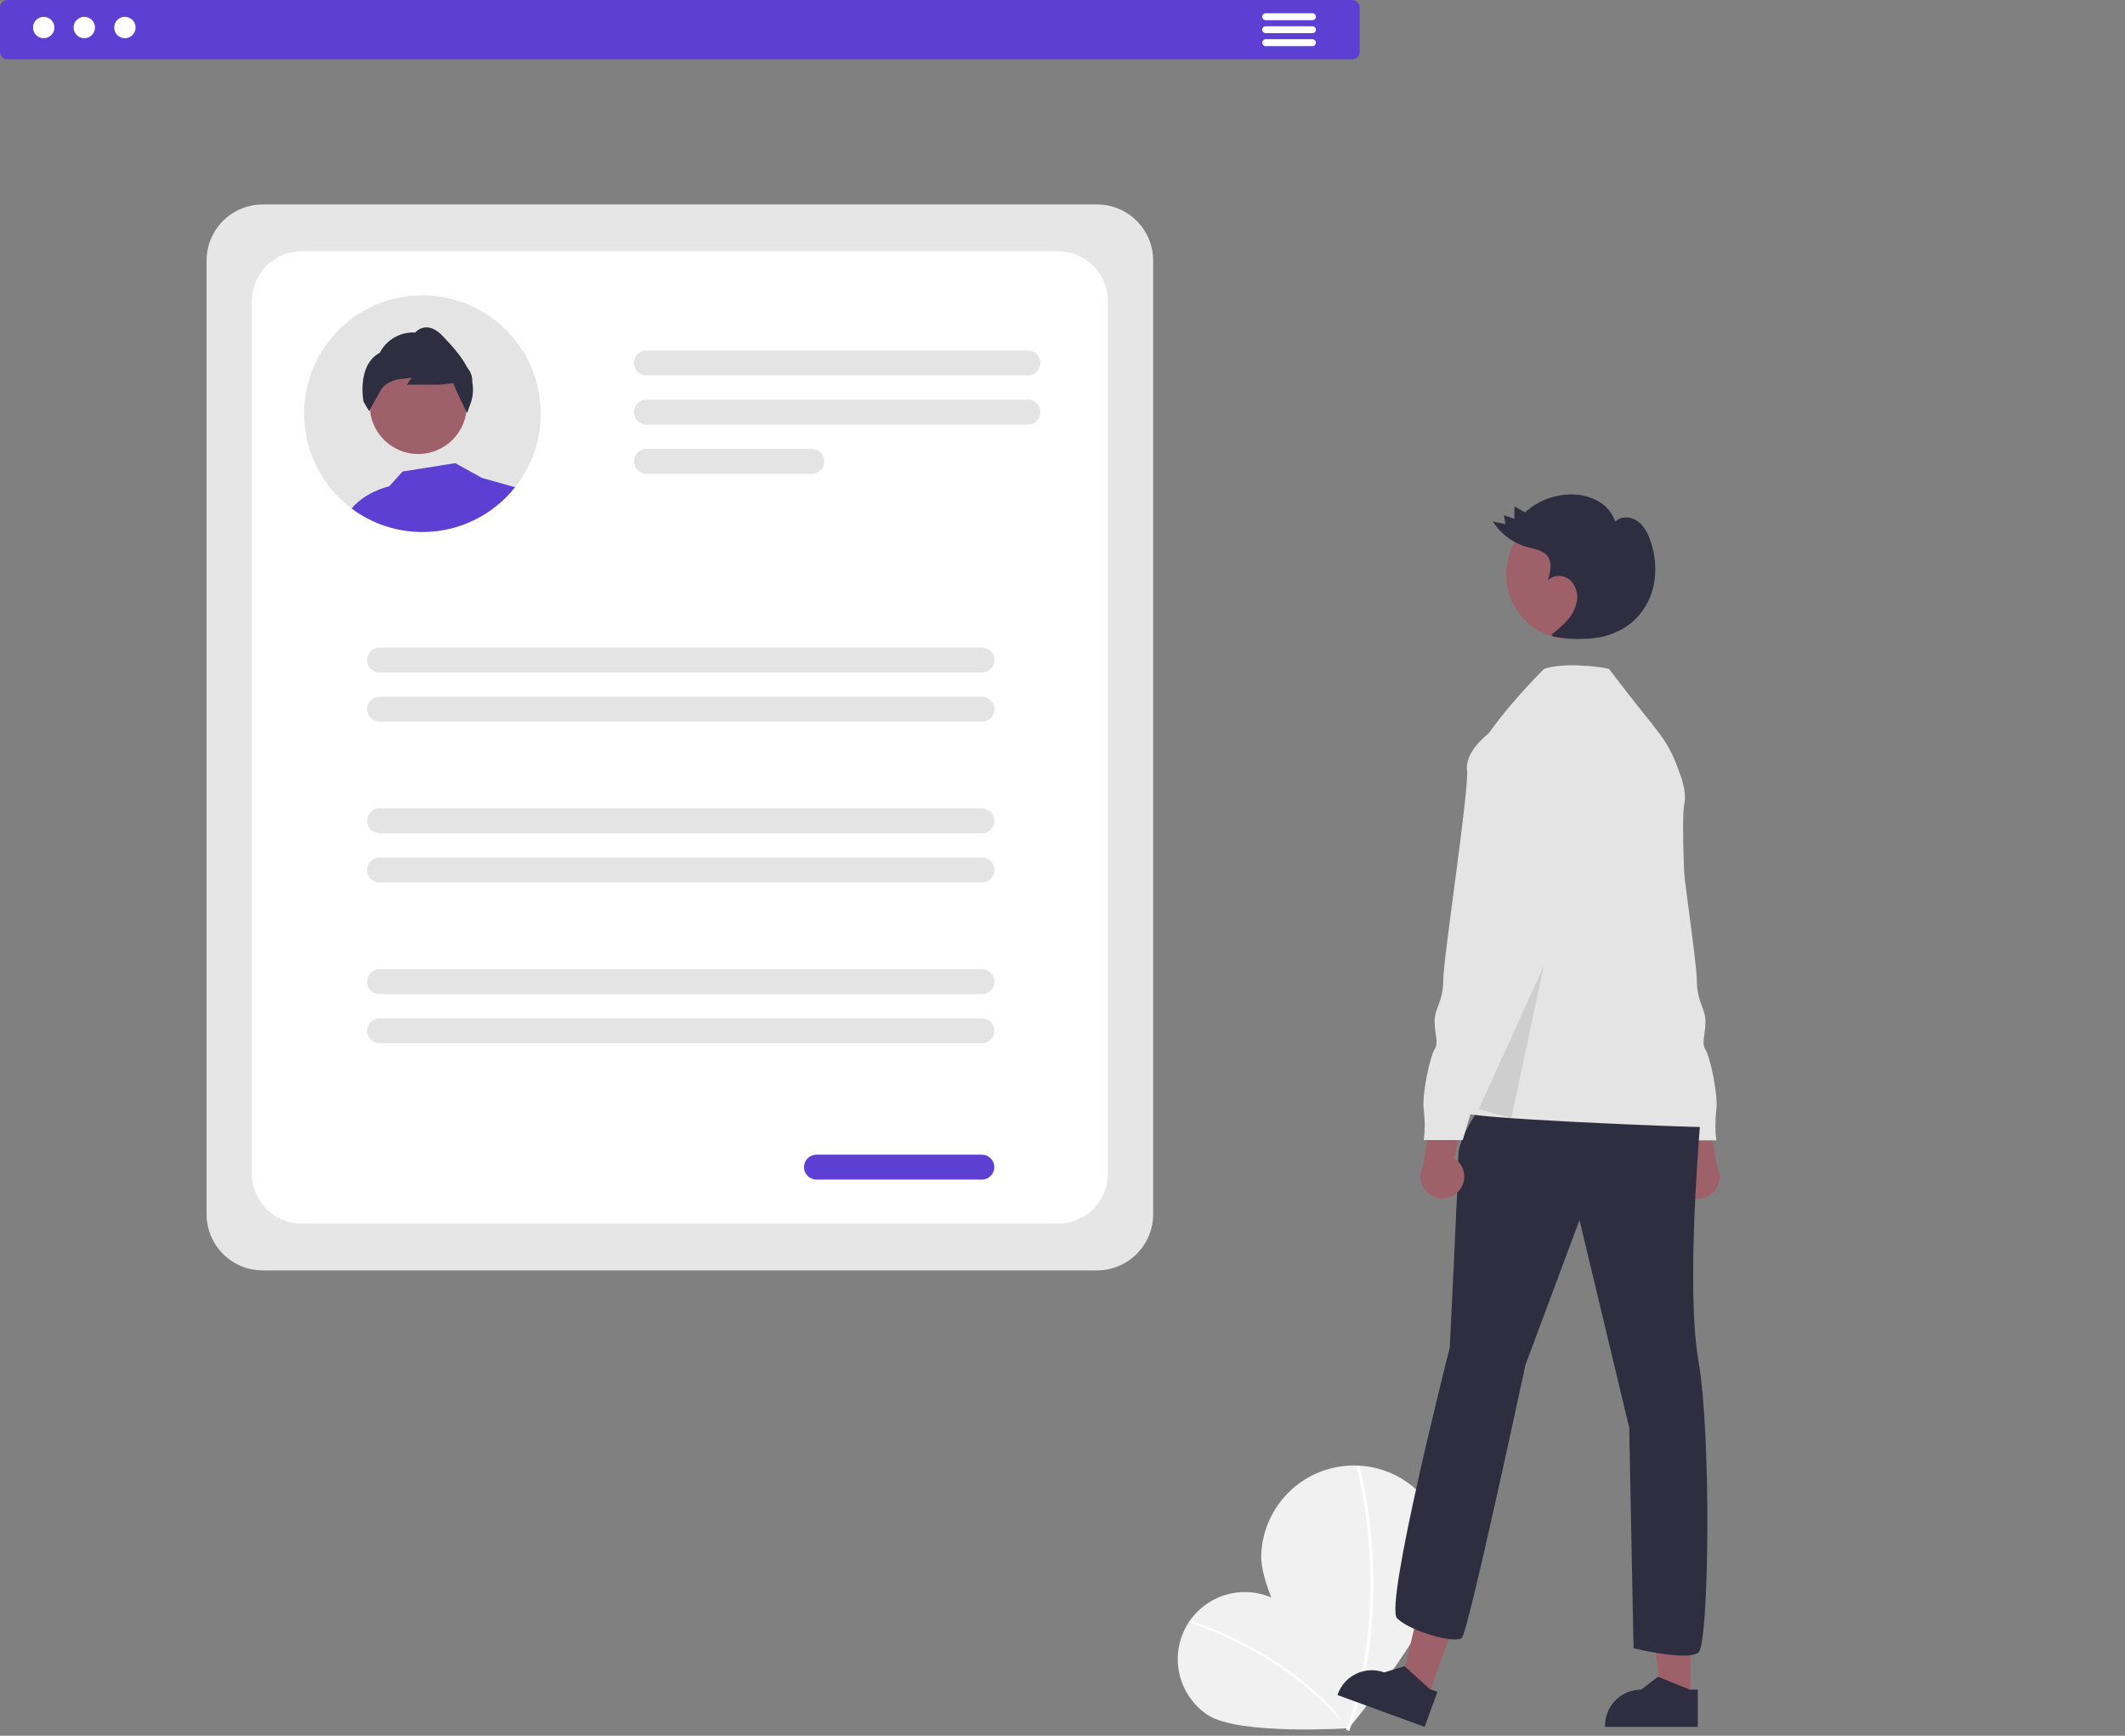 <svg width="240" height="196" viewBox="0 0 240 196" fill="none" xmlns="http://www.w3.org/2000/svg">
<rect x="0" y="0" width="240" height="196" fill="#808080" stroke="none"/>
<g clip-path="url(#clip0_413_184)">
<path d="M144.808 181.062C148.283 183.39 152.242 195.161 152.242 195.161C152.242 195.161 139.85 195.969 136.376 193.642C135.55 193.088 134.84 192.377 134.289 191.549C133.737 190.722 133.354 189.794 133.161 188.818C132.968 187.842 132.97 186.838 133.165 185.863C133.361 184.887 133.746 183.96 134.3 183.134C134.854 182.308 135.565 181.599 136.393 181.047C137.221 180.496 138.149 180.113 139.125 179.921C140.101 179.728 141.105 179.73 142.08 179.926C143.055 180.122 143.982 180.508 144.808 181.062V181.062Z" fill="#F1F1F1"/>
<path d="M152.383 195.072L152.189 195.227C145.107 186.343 134.421 183.275 134.314 183.245L134.381 183.006C134.489 183.036 145.25 186.124 152.383 195.072Z" fill="white"/>
<path d="M163.39 176.366C163.169 182.15 152.172 195.36 152.172 195.36C152.172 195.36 142.225 181.344 142.445 175.562C142.552 172.784 143.758 170.163 145.797 168.274C147.836 166.386 150.542 165.385 153.32 165.492C156.097 165.598 158.719 166.804 160.607 168.843C162.496 170.883 163.497 173.589 163.39 176.366V176.366Z" fill="#F1F1F1"/>
<path d="M152.379 195.462L152.056 195.345C157.383 180.552 153.242 165.733 153.199 165.585L153.53 165.49C153.572 165.639 157.745 180.561 152.379 195.462Z" fill="white"/>
<path d="M123.906 143.453H29.663C27.984 143.451 26.374 142.783 25.187 141.596C24 140.409 23.332 138.799 23.33 137.12V29.419C23.332 27.74 24 26.13 25.187 24.943C26.374 23.756 27.984 23.088 29.663 23.086H123.906C125.585 23.088 127.195 23.756 128.382 24.943C129.569 26.13 130.237 27.74 130.239 29.419V137.12C130.237 138.799 129.569 140.409 128.382 141.596C127.195 142.783 125.585 143.451 123.906 143.453V143.453Z" fill="#E6E6E6"/>
<path d="M119.502 138.175H34.067C32.576 138.173 31.147 137.58 30.093 136.526C29.038 135.472 28.445 134.043 28.444 132.552V33.987C28.445 32.496 29.038 31.067 30.093 30.013C31.147 28.959 32.576 28.366 34.067 28.364H119.502C120.993 28.366 122.422 28.959 123.476 30.013C124.531 31.067 125.124 32.496 125.125 33.987V132.552C125.124 134.043 124.531 135.472 123.476 136.526C122.422 137.58 120.993 138.173 119.502 138.175V138.175Z" fill="white"/>
<path d="M116.103 42.393H73.004C72.819 42.393 72.636 42.357 72.465 42.286C72.294 42.216 72.139 42.112 72.008 41.982C71.878 41.851 71.774 41.696 71.703 41.525C71.632 41.355 71.596 41.172 71.596 40.987C71.596 40.802 71.632 40.619 71.703 40.449C71.774 40.278 71.878 40.123 72.008 39.992C72.139 39.862 72.294 39.758 72.465 39.688C72.636 39.617 72.819 39.581 73.004 39.581H116.103C116.288 39.581 116.471 39.617 116.642 39.688C116.813 39.758 116.968 39.862 117.099 39.992C117.229 40.123 117.333 40.278 117.404 40.449C117.475 40.619 117.511 40.802 117.511 40.987C117.511 41.172 117.475 41.355 117.404 41.525C117.333 41.696 117.229 41.851 117.099 41.982C116.968 42.112 116.813 42.216 116.642 42.286C116.471 42.357 116.288 42.393 116.103 42.393V42.393Z" fill="#E4E4E4"/>
<path d="M116.103 47.947H73.004C72.631 47.947 72.273 47.799 72.01 47.535C71.746 47.272 71.598 46.914 71.598 46.541C71.598 46.168 71.746 45.811 72.01 45.547C72.273 45.284 72.631 45.136 73.004 45.136H116.103C116.476 45.136 116.834 45.284 117.097 45.547C117.361 45.811 117.509 46.168 117.509 46.541C117.509 46.914 117.361 47.272 117.097 47.535C116.834 47.799 116.476 47.947 116.103 47.947Z" fill="#E4E4E4"/>
<path d="M91.686 53.501H73.004C72.631 53.501 72.273 53.353 72.01 53.09C71.746 52.826 71.598 52.468 71.598 52.096C71.598 51.723 71.746 51.365 72.01 51.102C72.273 50.838 72.631 50.69 73.004 50.69H91.686C92.059 50.69 92.417 50.838 92.68 51.102C92.944 51.365 93.092 51.723 93.092 52.096C93.092 52.468 92.944 52.826 92.68 53.09C92.417 53.353 92.059 53.501 91.686 53.501Z" fill="#E4E4E4"/>
<path d="M110.906 75.934H42.865C42.68 75.935 42.497 75.898 42.326 75.828C42.156 75.757 42 75.654 41.87 75.523C41.739 75.393 41.635 75.238 41.565 75.067C41.494 74.897 41.457 74.714 41.457 74.529C41.457 74.344 41.494 74.161 41.565 73.99C41.635 73.82 41.739 73.665 41.87 73.534C42 73.404 42.156 73.3 42.326 73.23C42.497 73.159 42.68 73.123 42.865 73.123H110.906C111.091 73.123 111.274 73.159 111.445 73.23C111.615 73.3 111.771 73.404 111.901 73.534C112.032 73.665 112.136 73.82 112.207 73.99C112.277 74.161 112.314 74.344 112.314 74.529C112.314 74.714 112.277 74.897 112.207 75.067C112.136 75.238 112.032 75.393 111.901 75.523C111.771 75.654 111.615 75.757 111.445 75.828C111.274 75.898 111.091 75.935 110.906 75.934Z" fill="#E4E4E4"/>
<path d="M110.906 81.489H42.865C42.492 81.489 42.135 81.341 41.871 81.077C41.607 80.813 41.459 80.456 41.459 80.083C41.459 79.71 41.607 79.353 41.871 79.089C42.135 78.826 42.492 78.677 42.865 78.677H110.906C111.279 78.677 111.636 78.826 111.9 79.089C112.164 79.353 112.312 79.71 112.312 80.083C112.312 80.456 112.164 80.813 111.9 81.077C111.636 81.341 111.279 81.489 110.906 81.489V81.489Z" fill="#E4E4E4"/>
<path d="M110.906 94.097H42.865C42.492 94.097 42.135 93.949 41.871 93.685C41.607 93.422 41.459 93.064 41.459 92.691C41.459 92.319 41.607 91.961 41.871 91.697C42.135 91.434 42.492 91.286 42.865 91.286H110.906C111.279 91.286 111.636 91.434 111.9 91.697C112.164 91.961 112.312 92.319 112.312 92.691C112.312 93.064 112.164 93.422 111.9 93.685C111.636 93.949 111.279 94.097 110.906 94.097Z" fill="#E4E4E4"/>
<path d="M110.906 99.651H42.865C42.492 99.651 42.135 99.503 41.871 99.24C41.607 98.976 41.459 98.618 41.459 98.246C41.459 97.873 41.607 97.515 41.871 97.252C42.135 96.988 42.492 96.84 42.865 96.84H110.906C111.279 96.84 111.636 96.988 111.9 97.252C112.164 97.515 112.312 97.873 112.312 98.246C112.312 98.618 112.164 98.976 111.9 99.24C111.636 99.503 111.279 99.651 110.906 99.651V99.651Z" fill="#E4E4E4"/>
<path d="M110.906 112.259H42.865C42.492 112.259 42.135 112.111 41.871 111.848C41.607 111.584 41.459 111.226 41.459 110.854C41.459 110.481 41.607 110.123 41.871 109.86C42.135 109.596 42.492 109.448 42.865 109.448H110.906C111.279 109.448 111.636 109.596 111.9 109.86C112.164 110.123 112.312 110.481 112.312 110.854C112.312 111.226 112.164 111.584 111.9 111.848C111.636 112.111 111.279 112.259 110.906 112.259Z" fill="#E4E4E4"/>
<path d="M110.906 117.814H42.865C42.492 117.814 42.135 117.666 41.871 117.402C41.607 117.138 41.459 116.781 41.459 116.408C41.459 116.035 41.607 115.678 41.871 115.414C42.135 115.15 42.492 115.002 42.865 115.002H110.906C111.279 115.002 111.636 115.15 111.9 115.414C112.164 115.678 112.312 116.035 112.312 116.408C112.312 116.781 112.164 117.138 111.9 117.402C111.636 117.666 111.279 117.814 110.906 117.814Z" fill="#E4E4E4"/>
<path d="M110.894 133.199H92.211C91.838 133.199 91.481 133.051 91.217 132.787C90.954 132.524 90.806 132.166 90.806 131.793C90.806 131.42 90.954 131.063 91.217 130.799C91.481 130.536 91.838 130.388 92.211 130.388H110.894C111.267 130.388 111.624 130.536 111.888 130.799C112.152 131.063 112.3 131.42 112.3 131.793C112.3 132.166 112.152 132.524 111.888 132.787C111.624 133.051 111.267 133.199 110.894 133.199Z" fill="#5D3FD3"/>
<path d="M61.073 46.706C61.077 49.725 60.055 52.655 58.175 55.017C57.566 55.785 56.874 56.484 56.11 57.098C54.026 58.789 51.48 59.81 48.806 60.028C48.442 60.059 48.075 60.074 47.705 60.074C46.972 60.074 46.24 60.014 45.517 59.893C45.262 59.853 45.013 59.804 44.763 59.747C44.329 59.65 43.901 59.531 43.479 59.389C42.112 58.934 40.828 58.26 39.678 57.393C39.371 57.164 39.076 56.92 38.789 56.662C38.438 56.351 38.106 56.02 37.794 55.67C37.711 55.579 37.628 55.484 37.548 55.389C36.149 53.752 35.166 51.801 34.684 49.703C34.201 47.604 34.233 45.42 34.776 43.336C35.32 41.252 36.359 39.331 37.804 37.735C39.25 36.139 41.06 34.916 43.081 34.17C45.101 33.425 47.271 33.178 49.407 33.452C51.543 33.726 53.581 34.512 55.348 35.743C57.115 36.974 58.558 38.613 59.555 40.522C60.552 42.431 61.072 44.553 61.073 46.706L61.073 46.706Z" fill="#E4E4E4"/>
<path d="M47.239 51.268C50.265 51.268 52.718 48.815 52.718 45.79C52.718 42.764 50.265 40.312 47.239 40.312C44.214 40.312 41.761 42.764 41.761 45.79C41.761 48.815 44.214 51.268 47.239 51.268Z" fill="#9E616A"/>
<path d="M53.338 43.119C53.363 42.63 53.225 42.146 52.945 41.743L52.748 41.462C52.034 40.086 50.855 38.848 49.993 37.942C49.345 37.263 48.697 36.936 48.075 36.967C47.622 37 47.2 37.21 46.902 37.552C46.083 37.502 45.267 37.692 44.554 38.099C43.841 38.506 43.262 39.112 42.889 39.843C40.265 41.227 41.048 45.315 41.057 45.358L41.69 46.422L41.762 46.287C41.762 46.284 41.77 46.273 41.782 46.25C41.905 46.029 42.576 44.802 43.029 44.025C43.194 43.76 43.414 43.534 43.674 43.36C44.098 43.07 44.586 42.886 45.096 42.824L46.489 42.644L45.962 43.435H49.757L51.217 43.263C51.363 43.862 52.521 46.187 52.661 46.468L52.673 46.491L52.75 46.648L53.183 45.459C53.436 44.706 53.489 43.9 53.338 43.119V43.119Z" fill="#2F2E41"/>
<path d="M39.718 57.422C39.953 57.112 41.171 55.667 43.975 54.902L45.46 53.248L51.414 52.299L54.445 53.973L58.175 55.017C57.566 55.785 56.874 56.484 56.11 57.098C54.026 58.789 51.48 59.81 48.806 60.028C48.442 60.059 48.075 60.074 47.705 60.074C46.972 60.074 46.24 60.014 45.517 59.893C45.262 59.853 45.013 59.804 44.764 59.747C44.329 59.65 43.901 59.531 43.479 59.389C42.128 58.94 40.858 58.276 39.718 57.422C39.703 57.413 39.692 57.402 39.678 57.393L39.718 57.422Z" fill="#5D3FD3"/>
<path d="M152.718 6.705H0.851C0.625 6.705 0.409 6.615 0.249 6.456C0.09 6.296 0 6.08 0 5.854V0.851C0 0.625 0.09 0.409 0.249 0.249C0.409 0.09 0.625 0 0.851 0H152.718C152.944 0 153.16 0.09 153.32 0.249C153.479 0.409 153.569 0.625 153.569 0.851V5.854C153.569 6.08 153.479 6.296 153.32 6.456C153.16 6.615 152.944 6.705 152.718 6.705Z" fill="#5D3FD3"/>
<path d="M4.937 4.316C5.604 4.316 6.144 3.775 6.144 3.108C6.144 2.441 5.604 1.901 4.937 1.901C4.27 1.901 3.729 2.441 3.729 3.108C3.729 3.775 4.27 4.316 4.937 4.316Z" fill="white"/>
<path d="M9.521 4.316C10.188 4.316 10.729 3.775 10.729 3.108C10.729 2.441 10.188 1.901 9.521 1.901C8.854 1.901 8.313 2.441 8.313 3.108C8.313 3.775 8.854 4.316 9.521 4.316Z" fill="white"/>
<path d="M14.105 4.316C14.772 4.316 15.313 3.775 15.313 3.108C15.313 2.441 14.772 1.901 14.105 1.901C13.438 1.901 12.898 2.441 12.898 3.108C12.898 3.775 13.438 4.316 14.105 4.316Z" fill="white"/>
<path d="M148.227 2.277H142.948C142.845 2.276 142.746 2.235 142.674 2.162C142.601 2.088 142.56 1.989 142.56 1.886C142.56 1.783 142.601 1.684 142.674 1.611C142.746 1.538 142.845 1.496 142.948 1.495H148.227C148.278 1.495 148.33 1.505 148.377 1.524C148.425 1.543 148.469 1.572 148.505 1.609C148.542 1.645 148.571 1.688 148.591 1.736C148.611 1.783 148.621 1.835 148.621 1.886C148.621 1.938 148.611 1.989 148.591 2.037C148.571 2.084 148.542 2.128 148.505 2.164C148.469 2.2 148.425 2.229 148.377 2.248C148.33 2.268 148.278 2.278 148.227 2.277V2.277Z" fill="white"/>
<path d="M148.227 3.744H142.948C142.844 3.744 142.745 3.702 142.671 3.629C142.598 3.556 142.557 3.456 142.557 3.353C142.557 3.249 142.598 3.149 142.671 3.076C142.745 3.003 142.844 2.962 142.948 2.962H148.227C148.278 2.961 148.33 2.971 148.377 2.99C148.425 3.01 148.469 3.038 148.505 3.075C148.542 3.111 148.571 3.154 148.591 3.202C148.611 3.25 148.621 3.301 148.621 3.353C148.621 3.404 148.611 3.455 148.591 3.503C148.571 3.551 148.542 3.594 148.505 3.63C148.469 3.667 148.425 3.695 148.377 3.715C148.33 3.734 148.278 3.744 148.227 3.744V3.744Z" fill="white"/>
<path d="M148.227 5.21H142.948C142.845 5.209 142.746 5.168 142.674 5.094C142.601 5.021 142.56 4.922 142.56 4.819C142.56 4.716 142.601 4.617 142.674 4.543C142.746 4.47 142.845 4.429 142.948 4.428H148.227C148.33 4.429 148.429 4.47 148.501 4.543C148.574 4.617 148.615 4.716 148.615 4.819C148.615 4.922 148.574 5.021 148.501 5.094C148.429 5.168 148.33 5.209 148.227 5.21V5.21Z" fill="white"/>
<path d="M189.92 134.561C189.678 134.296 189.496 133.982 189.387 133.64C189.279 133.297 189.247 132.936 189.294 132.58C189.34 132.224 189.465 131.882 189.657 131.579C189.85 131.277 190.107 131.02 190.41 130.827L188.398 122.335L192.657 123.891L193.915 131.717C194.206 132.247 194.291 132.865 194.156 133.455C194.02 134.044 193.674 134.563 193.181 134.913C192.689 135.264 192.085 135.421 191.484 135.357C190.883 135.292 190.327 135.008 189.92 134.561V134.561Z" fill="#9E616A"/>
<path d="M179.677 98.976L181.387 103.371C181.387 103.371 180.654 107.767 181.875 108.744C183.096 109.721 182.608 109.721 182.608 110.454C182.65 110.979 182.802 111.49 183.054 111.953C183.307 112.416 183.654 112.82 184.073 113.14C185.05 113.873 189.446 128.77 189.446 128.77H193.842C193.7 127.635 193.7 126.486 193.842 125.351C194.086 123.642 193.109 119.246 192.62 118.513C192.132 117.78 192.62 116.803 192.62 115.338C192.62 113.873 191.644 113.14 191.644 110.698C191.644 108.256 188.713 89.207 188.957 87.009C189.201 84.811 186.515 82.857 186.515 82.857H184.073L179.677 98.976Z" fill="#E4E4E4"/>
<path d="M190.919 191.855H187.67L186.125 179.323L190.92 179.323L190.919 191.855Z" fill="#9E616A"/>
<path d="M191.748 195.004L181.272 195.003V194.871C181.272 193.79 181.702 192.753 182.466 191.988C183.231 191.223 184.268 190.794 185.35 190.794H185.35L187.263 189.342L190.834 190.794L191.748 190.794L191.748 195.004Z" fill="#2F2E41"/>
<path d="M161.198 191.762L158.148 190.645L161.001 178.346L165.504 179.993L161.198 191.762Z" fill="#9E616A"/>
<path d="M160.895 195.004L151.057 191.405L151.102 191.28C151.474 190.265 152.234 189.438 153.214 188.983C154.195 188.527 155.317 188.48 156.332 188.852L156.333 188.852L158.628 188.146L161.482 190.736L162.341 191.05L160.895 195.004Z" fill="#2F2E41"/>
<path d="M183.761 133.256C183.761 133.256 181.563 144.002 185.227 143.025C188.89 142.048 187.425 132.768 187.425 132.768L183.761 133.256Z" fill="#A0616A"/>
<path d="M167.643 124.343C167.643 124.343 164.713 128.25 164.713 130.448C164.713 132.646 163.736 152.183 163.736 152.183C163.736 152.183 156.321 181.277 157.786 182.742C159.251 184.207 164.38 185.673 165.112 184.94C165.845 184.207 172.283 154.137 172.283 154.137L178.389 137.774L184.006 161.219L184.494 186.129C184.494 186.129 190.6 187.595 191.821 186.618C193.042 185.641 193.286 161.952 191.821 153.649C190.355 145.345 192.065 126.296 192.065 126.296L167.643 124.343Z" fill="#2F2E41"/>
<path d="M177.437 72.202C181.483 72.202 184.764 68.922 184.764 64.876C184.764 60.829 181.483 57.549 177.437 57.549C173.391 57.549 170.11 60.829 170.11 64.876C170.11 68.922 173.391 72.202 177.437 72.202Z" fill="#9E616A"/>
<path d="M168.132 82.826C168.132 82.826 170.241 79.682 174.393 75.531C176.591 74.798 180.399 75.225 181.719 75.531C187.825 83.59 188.209 83.054 189.798 87.557C190.21 88.725 190.416 89.847 190.233 90.763C189.501 94.426 191.821 124.098 192.065 125.075C192.309 126.052 194.019 127.273 192.309 127.273C190.6 127.273 164.712 126.296 165.201 125.564C165.689 124.831 168.132 82.826 168.132 82.826Z" fill="#E4E4E4"/>
<path opacity="0.1" d="M167.013 125.241L174.359 109.079L170.686 126.268L167.013 125.241Z" fill="black"/>
<path d="M175.221 71.663C175.906 71.153 176.538 70.573 177.105 69.933C177.675 69.288 178.031 68.482 178.126 67.627C178.168 67.2 178.101 66.77 177.932 66.376C177.762 65.983 177.496 65.638 177.158 65.375C176.46 64.882 175.396 64.911 174.817 65.539C175.097 64.634 175.352 63.567 174.785 62.809C174.269 62.118 173.307 62.001 172.476 61.773C170.873 61.327 169.494 60.3 168.608 58.892L170.019 59.184L169.862 58.178L171.031 58.584L171.042 57.183L172.249 57.858C173.727 56.503 175.674 55.778 177.678 55.835C178.689 55.852 179.68 56.124 180.557 56.626C181.437 57.134 182.103 57.944 182.433 58.905C183.055 58.26 184.162 58.31 184.903 58.814C185.643 59.318 186.078 60.161 186.376 61.006C186.968 62.625 187.105 64.375 186.774 66.067C186.434 67.762 185.52 69.289 184.187 70.391C182.962 71.325 181.504 71.905 179.972 72.067C178.447 72.225 176.906 72.159 175.4 71.872" fill="#2F2E41"/>
<path d="M164.726 134.529C164.969 134.265 165.151 133.95 165.259 133.608C165.368 133.266 165.4 132.904 165.353 132.548C165.306 132.192 165.182 131.851 164.989 131.548C164.796 131.245 164.539 130.988 164.236 130.795L166.249 122.304L161.989 123.86L160.731 131.685C160.441 132.215 160.356 132.834 160.491 133.423C160.626 134.012 160.973 134.531 161.465 134.882C161.958 135.232 162.562 135.39 163.163 135.325C163.764 135.26 164.32 134.977 164.726 134.529V134.529Z" fill="#9E616A"/>
<path d="M170.574 82.826H168.132C168.132 82.826 165.445 84.779 165.689 86.977C165.934 89.175 163.003 108.224 163.003 110.666C163.003 113.109 162.026 113.841 162.026 115.306C162.026 116.772 162.515 117.749 162.026 118.481C161.538 119.214 160.561 123.61 160.805 125.319C160.947 126.455 160.947 127.603 160.805 128.738H165.201C165.201 128.738 169.597 113.841 170.574 113.109C170.993 112.789 171.34 112.384 171.592 111.921C171.845 111.458 171.997 110.948 172.039 110.422C172.039 109.689 171.551 109.689 172.772 108.713C173.993 107.736 173.26 103.34 173.26 103.34L174.97 98.944L170.574 82.826Z" fill="#E4E4E4"/>
</g>
<defs>
<clipPath id="clip0_413_184">
<rect width="240" height="195.685" fill="white"/>
</clipPath>
</defs>
</svg>
